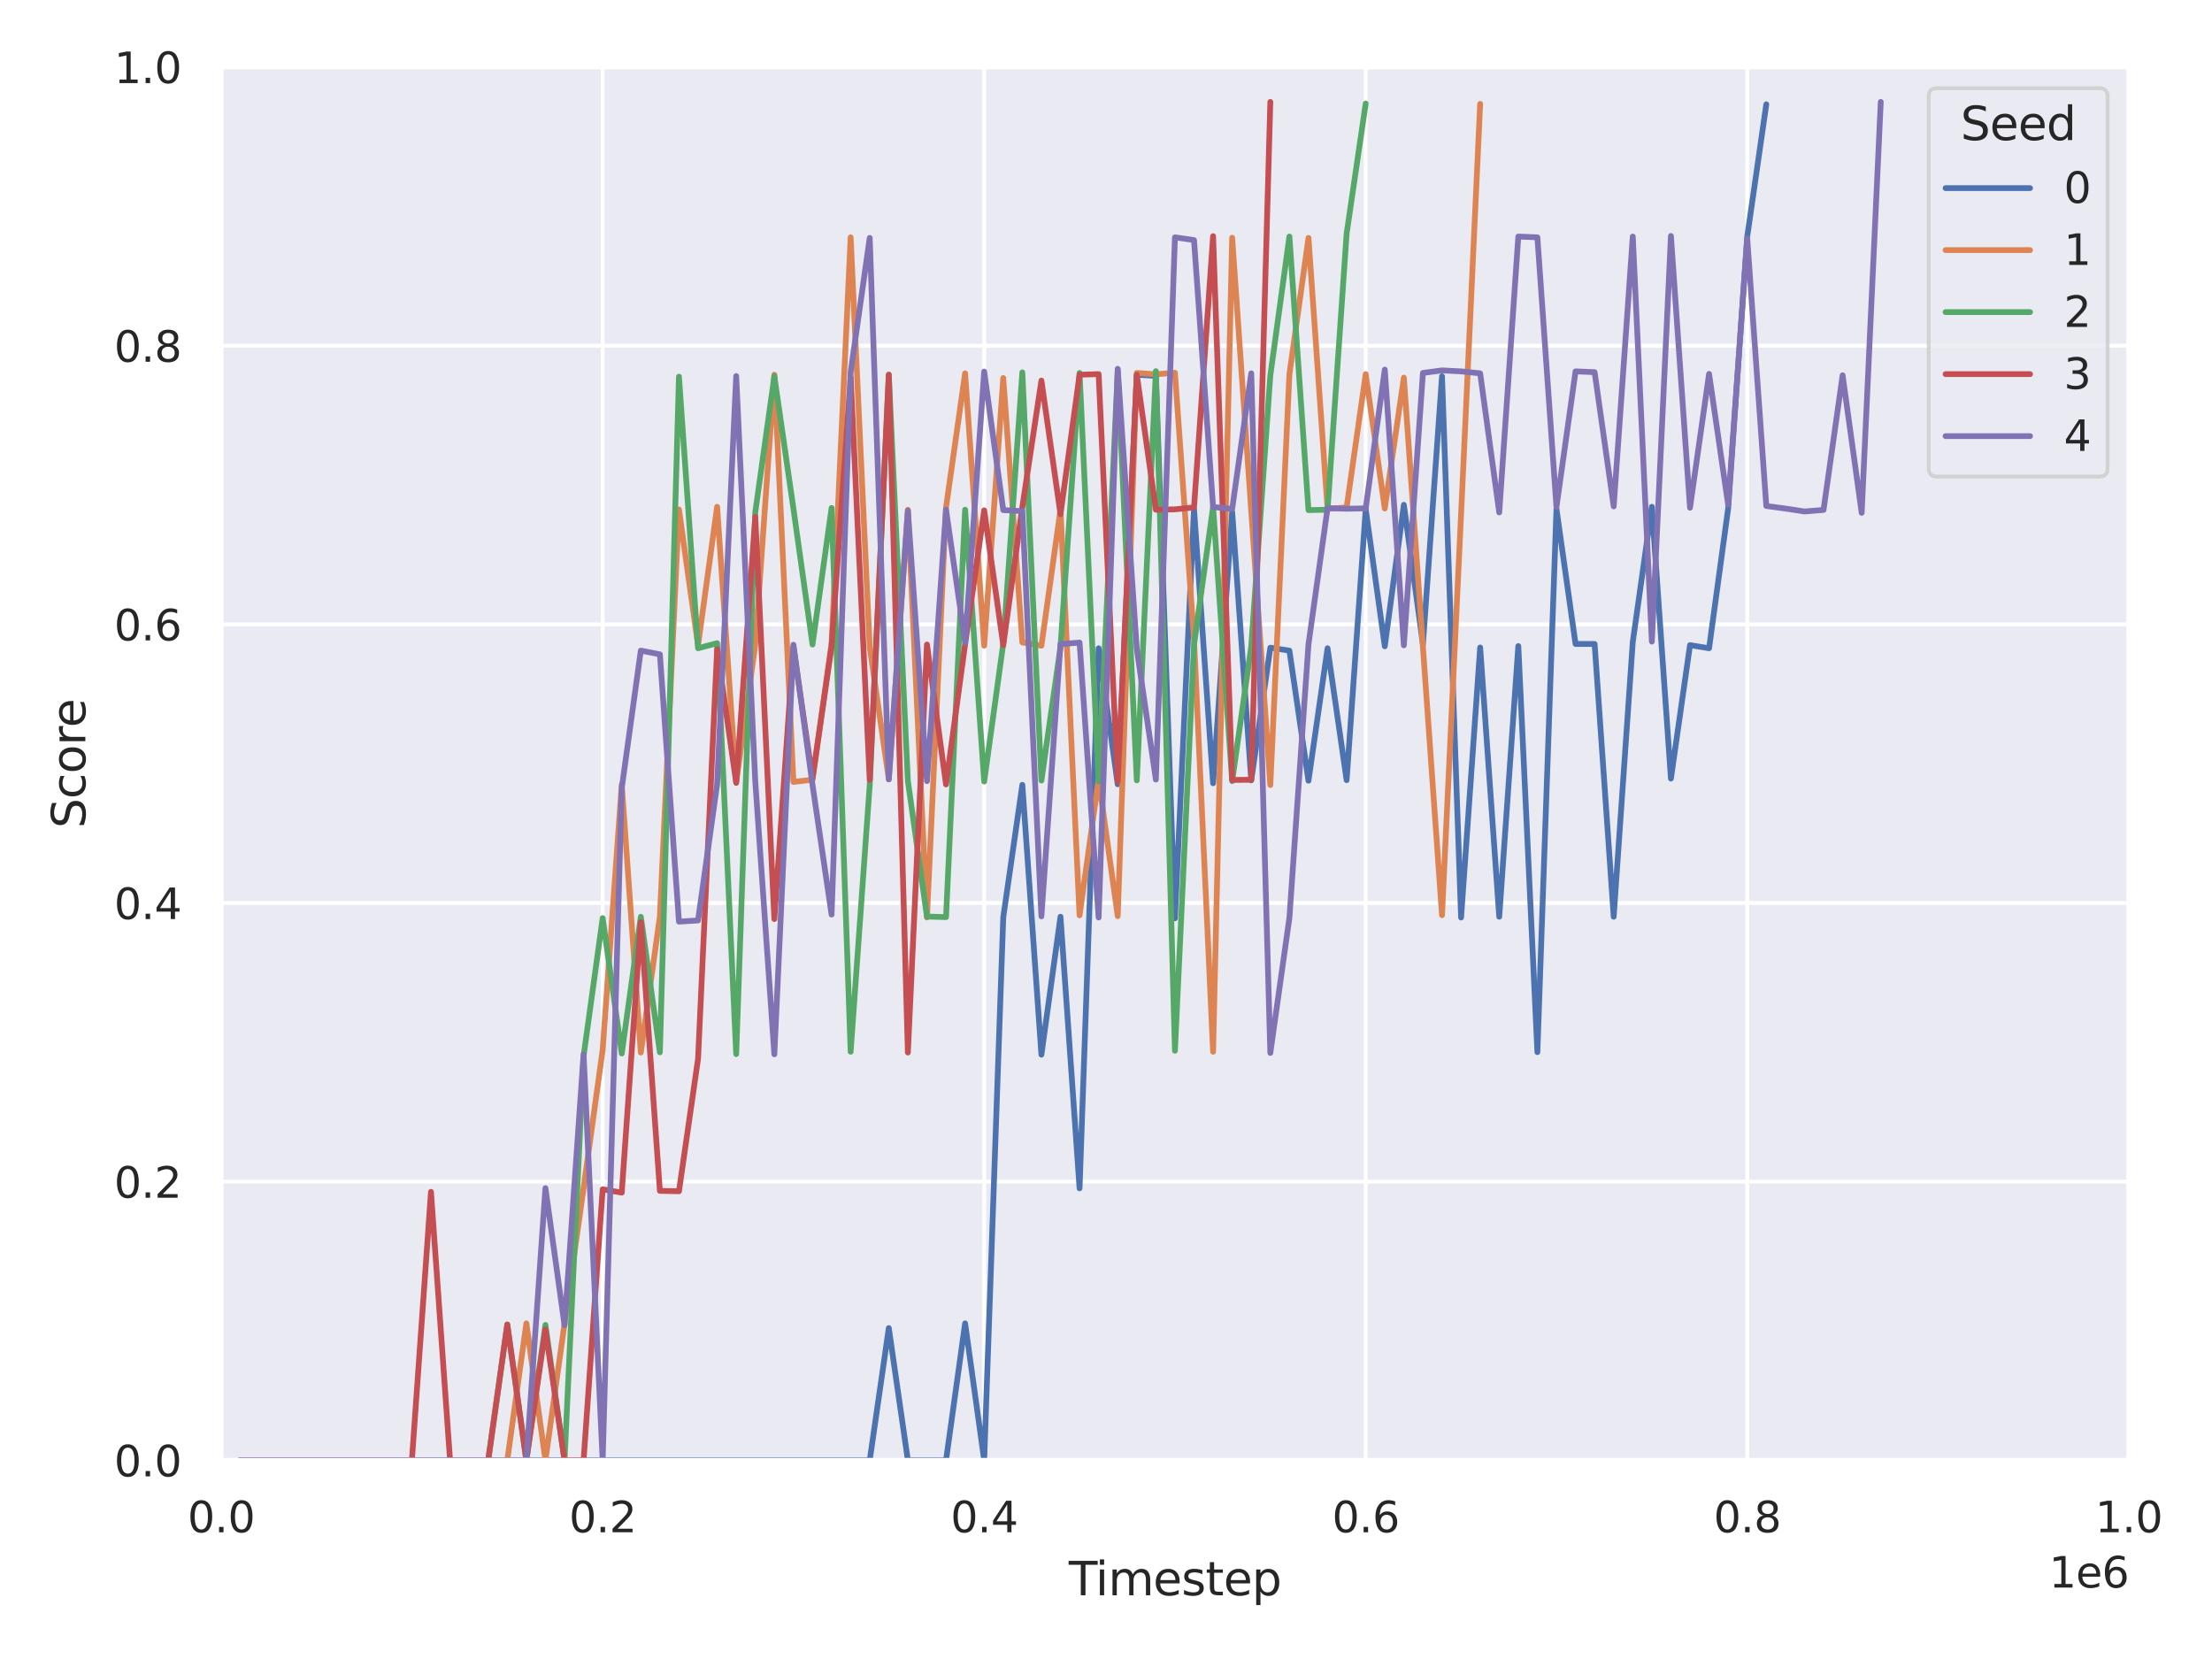 <?xml version="1.0" encoding="utf-8" standalone="no"?>
<!DOCTYPE svg PUBLIC "-//W3C//DTD SVG 1.1//EN"
  "http://www.w3.org/Graphics/SVG/1.1/DTD/svg11.dtd">
<svg xmlns:xlink="http://www.w3.org/1999/xlink" width="460.8pt" height="345.6pt" viewBox="0 0 460.8 345.6" xmlns="http://www.w3.org/2000/svg" version="1.1">
 <defs>
  <style type="text/css">*{stroke-linejoin: round; stroke-linecap: butt}</style>
 </defs>
 <g id="figure_1">
  <g id="patch_1">
   <path d="M 0 345.6 
L 460.8 345.6 
L 460.8 0 
L 0 0 
z
" style="fill: #ffffff"/>
  </g>
  <g id="axes_1">
   <g id="patch_2">
    <path d="M 46.068 304.212 
L 443.457 304.212 
L 443.457 13.968 
L 46.068 13.968 
z
" style="fill: #eaeaf2"/>
   </g>
   <g id="matplotlib.axis_1">
    <g id="xtick_1">
     <g id="line2d_1">
      <path d="M 46.068 304.212 
L 46.068 13.968 
" clip-path="url(#p31964b8fb4)" style="fill: none; stroke: #ffffff; stroke-width: 0.8; stroke-linecap: round"/>
     </g>
     <g id="text_1">
      <!-- 0.0 -->
      <g style="fill: #262626" transform="translate(39.071 319.199) scale(0.088 -0.088)">
       <defs>
        <path id="DejaVuSans-30" d="M 2034 4250 
Q 1547 4250 1301 3770 
Q 1056 3291 1056 2328 
Q 1056 1369 1301 889 
Q 1547 409 2034 409 
Q 2525 409 2770 889 
Q 3016 1369 3016 2328 
Q 3016 3291 2770 3770 
Q 2525 4250 2034 4250 
z
M 2034 4750 
Q 2819 4750 3233 4129 
Q 3647 3509 3647 2328 
Q 3647 1150 3233 529 
Q 2819 -91 2034 -91 
Q 1250 -91 836 529 
Q 422 1150 422 2328 
Q 422 3509 836 4129 
Q 1250 4750 2034 4750 
z
" transform="scale(0.016)"/>
        <path id="DejaVuSans-2e" d="M 684 794 
L 1344 794 
L 1344 0 
L 684 0 
L 684 794 
z
" transform="scale(0.016)"/>
       </defs>
       <use xlink:href="#DejaVuSans-30"/>
       <use xlink:href="#DejaVuSans-2e" x="63.623"/>
       <use xlink:href="#DejaVuSans-30" x="95.41"/>
      </g>
     </g>
    </g>
    <g id="xtick_2">
     <g id="line2d_2">
      <path d="M 125.546 304.212 
L 125.546 13.968 
" clip-path="url(#p31964b8fb4)" style="fill: none; stroke: #ffffff; stroke-width: 0.8; stroke-linecap: round"/>
     </g>
     <g id="text_2">
      <!-- 0.2 -->
      <g style="fill: #262626" transform="translate(118.548 319.199) scale(0.088 -0.088)">
       <defs>
        <path id="DejaVuSans-32" d="M 1228 531 
L 3431 531 
L 3431 0 
L 469 0 
L 469 531 
Q 828 903 1448 1529 
Q 2069 2156 2228 2338 
Q 2531 2678 2651 2914 
Q 2772 3150 2772 3378 
Q 2772 3750 2511 3984 
Q 2250 4219 1831 4219 
Q 1534 4219 1204 4116 
Q 875 4013 500 3803 
L 500 4441 
Q 881 4594 1212 4672 
Q 1544 4750 1819 4750 
Q 2544 4750 2975 4387 
Q 3406 4025 3406 3419 
Q 3406 3131 3298 2873 
Q 3191 2616 2906 2266 
Q 2828 2175 2409 1742 
Q 1991 1309 1228 531 
z
" transform="scale(0.016)"/>
       </defs>
       <use xlink:href="#DejaVuSans-30"/>
       <use xlink:href="#DejaVuSans-2e" x="63.623"/>
       <use xlink:href="#DejaVuSans-32" x="95.41"/>
      </g>
     </g>
    </g>
    <g id="xtick_3">
     <g id="line2d_3">
      <path d="M 205.024 304.212 
L 205.024 13.968 
" clip-path="url(#p31964b8fb4)" style="fill: none; stroke: #ffffff; stroke-width: 0.8; stroke-linecap: round"/>
     </g>
     <g id="text_3">
      <!-- 0.4 -->
      <g style="fill: #262626" transform="translate(198.026 319.199) scale(0.088 -0.088)">
       <defs>
        <path id="DejaVuSans-34" d="M 2419 4116 
L 825 1625 
L 2419 1625 
L 2419 4116 
z
M 2253 4666 
L 3047 4666 
L 3047 1625 
L 3713 1625 
L 3713 1100 
L 3047 1100 
L 3047 0 
L 2419 0 
L 2419 1100 
L 313 1100 
L 313 1709 
L 2253 4666 
z
" transform="scale(0.016)"/>
       </defs>
       <use xlink:href="#DejaVuSans-30"/>
       <use xlink:href="#DejaVuSans-2e" x="63.623"/>
       <use xlink:href="#DejaVuSans-34" x="95.41"/>
      </g>
     </g>
    </g>
    <g id="xtick_4">
     <g id="line2d_4">
      <path d="M 284.501 304.212 
L 284.501 13.968 
" clip-path="url(#p31964b8fb4)" style="fill: none; stroke: #ffffff; stroke-width: 0.8; stroke-linecap: round"/>
     </g>
     <g id="text_4">
      <!-- 0.6 -->
      <g style="fill: #262626" transform="translate(277.504 319.199) scale(0.088 -0.088)">
       <defs>
        <path id="DejaVuSans-36" d="M 2113 2584 
Q 1688 2584 1439 2293 
Q 1191 2003 1191 1497 
Q 1191 994 1439 701 
Q 1688 409 2113 409 
Q 2538 409 2786 701 
Q 3034 994 3034 1497 
Q 3034 2003 2786 2293 
Q 2538 2584 2113 2584 
z
M 3366 4563 
L 3366 3988 
Q 3128 4100 2886 4159 
Q 2644 4219 2406 4219 
Q 1781 4219 1451 3797 
Q 1122 3375 1075 2522 
Q 1259 2794 1537 2939 
Q 1816 3084 2150 3084 
Q 2853 3084 3261 2657 
Q 3669 2231 3669 1497 
Q 3669 778 3244 343 
Q 2819 -91 2113 -91 
Q 1303 -91 875 529 
Q 447 1150 447 2328 
Q 447 3434 972 4092 
Q 1497 4750 2381 4750 
Q 2619 4750 2861 4703 
Q 3103 4656 3366 4563 
z
" transform="scale(0.016)"/>
       </defs>
       <use xlink:href="#DejaVuSans-30"/>
       <use xlink:href="#DejaVuSans-2e" x="63.623"/>
       <use xlink:href="#DejaVuSans-36" x="95.41"/>
      </g>
     </g>
    </g>
    <g id="xtick_5">
     <g id="line2d_5">
      <path d="M 363.979 304.212 
L 363.979 13.968 
" clip-path="url(#p31964b8fb4)" style="fill: none; stroke: #ffffff; stroke-width: 0.8; stroke-linecap: round"/>
     </g>
     <g id="text_5">
      <!-- 0.8 -->
      <g style="fill: #262626" transform="translate(356.982 319.199) scale(0.088 -0.088)">
       <defs>
        <path id="DejaVuSans-38" d="M 2034 2216 
Q 1584 2216 1326 1975 
Q 1069 1734 1069 1313 
Q 1069 891 1326 650 
Q 1584 409 2034 409 
Q 2484 409 2743 651 
Q 3003 894 3003 1313 
Q 3003 1734 2745 1975 
Q 2488 2216 2034 2216 
z
M 1403 2484 
Q 997 2584 770 2862 
Q 544 3141 544 3541 
Q 544 4100 942 4425 
Q 1341 4750 2034 4750 
Q 2731 4750 3128 4425 
Q 3525 4100 3525 3541 
Q 3525 3141 3298 2862 
Q 3072 2584 2669 2484 
Q 3125 2378 3379 2068 
Q 3634 1759 3634 1313 
Q 3634 634 3220 271 
Q 2806 -91 2034 -91 
Q 1263 -91 848 271 
Q 434 634 434 1313 
Q 434 1759 690 2068 
Q 947 2378 1403 2484 
z
M 1172 3481 
Q 1172 3119 1398 2916 
Q 1625 2713 2034 2713 
Q 2441 2713 2670 2916 
Q 2900 3119 2900 3481 
Q 2900 3844 2670 4047 
Q 2441 4250 2034 4250 
Q 1625 4250 1398 4047 
Q 1172 3844 1172 3481 
z
" transform="scale(0.016)"/>
       </defs>
       <use xlink:href="#DejaVuSans-30"/>
       <use xlink:href="#DejaVuSans-2e" x="63.623"/>
       <use xlink:href="#DejaVuSans-38" x="95.41"/>
      </g>
     </g>
    </g>
    <g id="xtick_6">
     <g id="line2d_6">
      <path d="M 443.457 304.212 
L 443.457 13.968 
" clip-path="url(#p31964b8fb4)" style="fill: none; stroke: #ffffff; stroke-width: 0.8; stroke-linecap: round"/>
     </g>
     <g id="text_6">
      <!-- 1.0 -->
      <g style="fill: #262626" transform="translate(436.46 319.199) scale(0.088 -0.088)">
       <defs>
        <path id="DejaVuSans-31" d="M 794 531 
L 1825 531 
L 1825 4091 
L 703 3866 
L 703 4441 
L 1819 4666 
L 2450 4666 
L 2450 531 
L 3481 531 
L 3481 0 
L 794 0 
L 794 531 
z
" transform="scale(0.016)"/>
       </defs>
       <use xlink:href="#DejaVuSans-31"/>
       <use xlink:href="#DejaVuSans-2e" x="63.623"/>
       <use xlink:href="#DejaVuSans-30" x="95.41"/>
      </g>
     </g>
    </g>
    <g id="text_7">
     <!-- Timestep -->
     <g style="fill: #262626" transform="translate(222.635 332.323) scale(0.096 -0.096)">
      <defs>
       <path id="DejaVuSans-54" d="M -19 4666 
L 3928 4666 
L 3928 4134 
L 2272 4134 
L 2272 0 
L 1638 0 
L 1638 4134 
L -19 4134 
L -19 4666 
z
" transform="scale(0.016)"/>
       <path id="DejaVuSans-69" d="M 603 3500 
L 1178 3500 
L 1178 0 
L 603 0 
L 603 3500 
z
M 603 4863 
L 1178 4863 
L 1178 4134 
L 603 4134 
L 603 4863 
z
" transform="scale(0.016)"/>
       <path id="DejaVuSans-6d" d="M 3328 2828 
Q 3544 3216 3844 3400 
Q 4144 3584 4550 3584 
Q 5097 3584 5394 3201 
Q 5691 2819 5691 2113 
L 5691 0 
L 5113 0 
L 5113 2094 
Q 5113 2597 4934 2840 
Q 4756 3084 4391 3084 
Q 3944 3084 3684 2787 
Q 3425 2491 3425 1978 
L 3425 0 
L 2847 0 
L 2847 2094 
Q 2847 2600 2669 2842 
Q 2491 3084 2119 3084 
Q 1678 3084 1418 2786 
Q 1159 2488 1159 1978 
L 1159 0 
L 581 0 
L 581 3500 
L 1159 3500 
L 1159 2956 
Q 1356 3278 1631 3431 
Q 1906 3584 2284 3584 
Q 2666 3584 2933 3390 
Q 3200 3197 3328 2828 
z
" transform="scale(0.016)"/>
       <path id="DejaVuSans-65" d="M 3597 1894 
L 3597 1613 
L 953 1613 
Q 991 1019 1311 708 
Q 1631 397 2203 397 
Q 2534 397 2845 478 
Q 3156 559 3463 722 
L 3463 178 
Q 3153 47 2828 -22 
Q 2503 -91 2169 -91 
Q 1331 -91 842 396 
Q 353 884 353 1716 
Q 353 2575 817 3079 
Q 1281 3584 2069 3584 
Q 2775 3584 3186 3129 
Q 3597 2675 3597 1894 
z
M 3022 2063 
Q 3016 2534 2758 2815 
Q 2500 3097 2075 3097 
Q 1594 3097 1305 2825 
Q 1016 2553 972 2059 
L 3022 2063 
z
" transform="scale(0.016)"/>
       <path id="DejaVuSans-73" d="M 2834 3397 
L 2834 2853 
Q 2591 2978 2328 3040 
Q 2066 3103 1784 3103 
Q 1356 3103 1142 2972 
Q 928 2841 928 2578 
Q 928 2378 1081 2264 
Q 1234 2150 1697 2047 
L 1894 2003 
Q 2506 1872 2764 1633 
Q 3022 1394 3022 966 
Q 3022 478 2636 193 
Q 2250 -91 1575 -91 
Q 1294 -91 989 -36 
Q 684 19 347 128 
L 347 722 
Q 666 556 975 473 
Q 1284 391 1588 391 
Q 1994 391 2212 530 
Q 2431 669 2431 922 
Q 2431 1156 2273 1281 
Q 2116 1406 1581 1522 
L 1381 1569 
Q 847 1681 609 1914 
Q 372 2147 372 2553 
Q 372 3047 722 3315 
Q 1072 3584 1716 3584 
Q 2034 3584 2315 3537 
Q 2597 3491 2834 3397 
z
" transform="scale(0.016)"/>
       <path id="DejaVuSans-74" d="M 1172 4494 
L 1172 3500 
L 2356 3500 
L 2356 3053 
L 1172 3053 
L 1172 1153 
Q 1172 725 1289 603 
Q 1406 481 1766 481 
L 2356 481 
L 2356 0 
L 1766 0 
Q 1100 0 847 248 
Q 594 497 594 1153 
L 594 3053 
L 172 3053 
L 172 3500 
L 594 3500 
L 594 4494 
L 1172 4494 
z
" transform="scale(0.016)"/>
       <path id="DejaVuSans-70" d="M 1159 525 
L 1159 -1331 
L 581 -1331 
L 581 3500 
L 1159 3500 
L 1159 2969 
Q 1341 3281 1617 3432 
Q 1894 3584 2278 3584 
Q 2916 3584 3314 3078 
Q 3713 2572 3713 1747 
Q 3713 922 3314 415 
Q 2916 -91 2278 -91 
Q 1894 -91 1617 61 
Q 1341 213 1159 525 
z
M 3116 1747 
Q 3116 2381 2855 2742 
Q 2594 3103 2138 3103 
Q 1681 3103 1420 2742 
Q 1159 2381 1159 1747 
Q 1159 1113 1420 752 
Q 1681 391 2138 391 
Q 2594 391 2855 752 
Q 3116 1113 3116 1747 
z
" transform="scale(0.016)"/>
      </defs>
      <use xlink:href="#DejaVuSans-54"/>
      <use xlink:href="#DejaVuSans-69" x="57.959"/>
      <use xlink:href="#DejaVuSans-6d" x="85.742"/>
      <use xlink:href="#DejaVuSans-65" x="183.154"/>
      <use xlink:href="#DejaVuSans-73" x="244.678"/>
      <use xlink:href="#DejaVuSans-74" x="296.777"/>
      <use xlink:href="#DejaVuSans-65" x="335.986"/>
      <use xlink:href="#DejaVuSans-70" x="397.51"/>
     </g>
    </g>
    <g id="text_8">
     <!-- 1e6 -->
     <g style="fill: #262626" transform="translate(426.844 330.715) scale(0.088 -0.088)">
      <use xlink:href="#DejaVuSans-31"/>
      <use xlink:href="#DejaVuSans-65" x="63.623"/>
      <use xlink:href="#DejaVuSans-36" x="125.146"/>
     </g>
    </g>
   </g>
   <g id="matplotlib.axis_2">
    <g id="ytick_1">
     <g id="line2d_7">
      <path d="M 46.068 304.212 
L 443.457 304.212 
" clip-path="url(#p31964b8fb4)" style="fill: none; stroke: #ffffff; stroke-width: 0.8; stroke-linecap: round"/>
     </g>
     <g id="text_9">
      <!-- 0.0 -->
      <g style="fill: #262626" transform="translate(23.773 307.555) scale(0.088 -0.088)">
       <use xlink:href="#DejaVuSans-30"/>
       <use xlink:href="#DejaVuSans-2e" x="63.623"/>
       <use xlink:href="#DejaVuSans-30" x="95.41"/>
      </g>
     </g>
    </g>
    <g id="ytick_2">
     <g id="line2d_8">
      <path d="M 46.068 246.163 
L 443.457 246.163 
" clip-path="url(#p31964b8fb4)" style="fill: none; stroke: #ffffff; stroke-width: 0.8; stroke-linecap: round"/>
     </g>
     <g id="text_10">
      <!-- 0.2 -->
      <g style="fill: #262626" transform="translate(23.773 249.507) scale(0.088 -0.088)">
       <use xlink:href="#DejaVuSans-30"/>
       <use xlink:href="#DejaVuSans-2e" x="63.623"/>
       <use xlink:href="#DejaVuSans-32" x="95.41"/>
      </g>
     </g>
    </g>
    <g id="ytick_3">
     <g id="line2d_9">
      <path d="M 46.068 188.114 
L 443.457 188.114 
" clip-path="url(#p31964b8fb4)" style="fill: none; stroke: #ffffff; stroke-width: 0.8; stroke-linecap: round"/>
     </g>
     <g id="text_11">
      <!-- 0.4 -->
      <g style="fill: #262626" transform="translate(23.773 191.458) scale(0.088 -0.088)">
       <use xlink:href="#DejaVuSans-30"/>
       <use xlink:href="#DejaVuSans-2e" x="63.623"/>
       <use xlink:href="#DejaVuSans-34" x="95.41"/>
      </g>
     </g>
    </g>
    <g id="ytick_4">
     <g id="line2d_10">
      <path d="M 46.068 130.066 
L 443.457 130.066 
" clip-path="url(#p31964b8fb4)" style="fill: none; stroke: #ffffff; stroke-width: 0.8; stroke-linecap: round"/>
     </g>
     <g id="text_12">
      <!-- 0.6 -->
      <g style="fill: #262626" transform="translate(23.773 133.409) scale(0.088 -0.088)">
       <use xlink:href="#DejaVuSans-30"/>
       <use xlink:href="#DejaVuSans-2e" x="63.623"/>
       <use xlink:href="#DejaVuSans-36" x="95.41"/>
      </g>
     </g>
    </g>
    <g id="ytick_5">
     <g id="line2d_11">
      <path d="M 46.068 72.017 
L 443.457 72.017 
" clip-path="url(#p31964b8fb4)" style="fill: none; stroke: #ffffff; stroke-width: 0.8; stroke-linecap: round"/>
     </g>
     <g id="text_13">
      <!-- 0.8 -->
      <g style="fill: #262626" transform="translate(23.773 75.36) scale(0.088 -0.088)">
       <use xlink:href="#DejaVuSans-30"/>
       <use xlink:href="#DejaVuSans-2e" x="63.623"/>
       <use xlink:href="#DejaVuSans-38" x="95.41"/>
      </g>
     </g>
    </g>
    <g id="ytick_6">
     <g id="line2d_12">
      <path d="M 46.068 13.968 
L 443.457 13.968 
" clip-path="url(#p31964b8fb4)" style="fill: none; stroke: #ffffff; stroke-width: 0.8; stroke-linecap: round"/>
     </g>
     <g id="text_14">
      <!-- 1.0 -->
      <g style="fill: #262626" transform="translate(23.773 17.311) scale(0.088 -0.088)">
       <use xlink:href="#DejaVuSans-31"/>
       <use xlink:href="#DejaVuSans-2e" x="63.623"/>
       <use xlink:href="#DejaVuSans-30" x="95.41"/>
      </g>
     </g>
    </g>
    <g id="text_15">
     <!-- Score -->
     <g style="fill: #262626" transform="translate(17.777 172.532) rotate(-90) scale(0.096 -0.096)">
      <defs>
       <path id="DejaVuSans-53" d="M 3425 4513 
L 3425 3897 
Q 3066 4069 2747 4153 
Q 2428 4238 2131 4238 
Q 1616 4238 1336 4038 
Q 1056 3838 1056 3469 
Q 1056 3159 1242 3001 
Q 1428 2844 1947 2747 
L 2328 2669 
Q 3034 2534 3370 2195 
Q 3706 1856 3706 1288 
Q 3706 609 3251 259 
Q 2797 -91 1919 -91 
Q 1588 -91 1214 -16 
Q 841 59 441 206 
L 441 856 
Q 825 641 1194 531 
Q 1563 422 1919 422 
Q 2459 422 2753 634 
Q 3047 847 3047 1241 
Q 3047 1584 2836 1778 
Q 2625 1972 2144 2069 
L 1759 2144 
Q 1053 2284 737 2584 
Q 422 2884 422 3419 
Q 422 4038 858 4394 
Q 1294 4750 2059 4750 
Q 2388 4750 2728 4690 
Q 3069 4631 3425 4513 
z
" transform="scale(0.016)"/>
       <path id="DejaVuSans-63" d="M 3122 3366 
L 3122 2828 
Q 2878 2963 2633 3030 
Q 2388 3097 2138 3097 
Q 1578 3097 1268 2742 
Q 959 2388 959 1747 
Q 959 1106 1268 751 
Q 1578 397 2138 397 
Q 2388 397 2633 464 
Q 2878 531 3122 666 
L 3122 134 
Q 2881 22 2623 -34 
Q 2366 -91 2075 -91 
Q 1284 -91 818 406 
Q 353 903 353 1747 
Q 353 2603 823 3093 
Q 1294 3584 2113 3584 
Q 2378 3584 2631 3529 
Q 2884 3475 3122 3366 
z
" transform="scale(0.016)"/>
       <path id="DejaVuSans-6f" d="M 1959 3097 
Q 1497 3097 1228 2736 
Q 959 2375 959 1747 
Q 959 1119 1226 758 
Q 1494 397 1959 397 
Q 2419 397 2687 759 
Q 2956 1122 2956 1747 
Q 2956 2369 2687 2733 
Q 2419 3097 1959 3097 
z
M 1959 3584 
Q 2709 3584 3137 3096 
Q 3566 2609 3566 1747 
Q 3566 888 3137 398 
Q 2709 -91 1959 -91 
Q 1206 -91 779 398 
Q 353 888 353 1747 
Q 353 2609 779 3096 
Q 1206 3584 1959 3584 
z
" transform="scale(0.016)"/>
       <path id="DejaVuSans-72" d="M 2631 2963 
Q 2534 3019 2420 3045 
Q 2306 3072 2169 3072 
Q 1681 3072 1420 2755 
Q 1159 2438 1159 1844 
L 1159 0 
L 581 0 
L 581 3500 
L 1159 3500 
L 1159 2956 
Q 1341 3275 1631 3429 
Q 1922 3584 2338 3584 
Q 2397 3584 2469 3576 
Q 2541 3569 2628 3553 
L 2631 2963 
z
" transform="scale(0.016)"/>
      </defs>
      <use xlink:href="#DejaVuSans-53"/>
      <use xlink:href="#DejaVuSans-63" x="63.477"/>
      <use xlink:href="#DejaVuSans-6f" x="118.457"/>
      <use xlink:href="#DejaVuSans-72" x="179.639"/>
      <use xlink:href="#DejaVuSans-65" x="218.502"/>
     </g>
    </g>
   </g>
   <g id="PolyCollection_1"/>
   <g id="PolyCollection_2"/>
   <g id="PolyCollection_3"/>
   <g id="PolyCollection_4"/>
   <g id="PolyCollection_5"/>
   <g id="line2d_13">
    <path d="M 50.042 304.212 
L 54.016 304.212 
L 57.99 304.212 
L 61.964 304.212 
L 65.937 304.212 
L 69.911 304.212 
L 73.885 304.212 
L 77.859 304.212 
L 81.833 304.212 
L 85.807 304.212 
L 89.781 304.212 
L 93.755 304.212 
L 97.729 304.212 
L 101.702 304.212 
L 105.676 304.212 
L 109.65 304.212 
L 113.624 304.212 
L 117.598 304.212 
L 121.572 304.212 
L 125.546 304.212 
L 129.52 304.212 
L 133.494 304.212 
L 137.467 304.212 
L 141.441 304.212 
L 145.415 304.212 
L 149.389 304.212 
L 153.363 304.212 
L 157.337 304.212 
L 161.311 304.212 
L 165.285 304.212 
L 169.259 304.212 
L 173.232 304.212 
L 177.206 304.212 
L 181.18 304.212 
L 185.154 276.657 
L 189.128 304.212 
L 193.102 304.212 
L 197.076 304.212 
L 201.05 275.677 
L 205.024 304.212 
L 208.997 191.094 
L 212.971 163.498 
L 216.945 219.71 
L 220.919 190.972 
L 224.893 247.551 
L 228.867 135.045 
L 232.841 163.376 
L 236.815 78.058 
L 240.789 78.302 
L 244.762 191.298 
L 248.736 106.021 
L 252.71 163.172 
L 256.684 106.633 
L 260.658 162.559 
L 264.632 134.923 
L 268.606 135.535 
L 272.58 162.641 
L 276.554 135.045 
L 280.528 162.519 
L 284.501 106.062 
L 288.475 134.637 
L 292.449 105.164 
L 296.423 134.229 
L 300.397 78.384 
L 304.371 191.135 
L 308.345 134.882 
L 312.319 190.971 
L 316.293 134.596 
L 320.266 219.18 
L 324.24 106.021 
L 328.214 134.147 
L 332.188 134.147 
L 336.162 190.972 
L 340.136 133.739 
L 344.11 105.572 
L 348.084 162.192 
L 352.058 134.392 
L 356.031 135.045 
L 360.005 105.939 
L 363.979 49.278 
L 367.953 21.723 
" clip-path="url(#p31964b8fb4)" style="fill: none; stroke: #4c72b0; stroke-width: 1.2; stroke-linecap: round"/>
   </g>
   <g id="line2d_14">
    <path d="M 50.042 304.212 
L 54.016 304.212 
L 57.99 304.212 
L 61.964 304.212 
L 65.937 304.212 
L 69.911 304.212 
L 73.885 304.212 
L 77.859 304.212 
L 81.833 304.212 
L 85.807 304.212 
L 89.781 304.212 
L 93.755 304.212 
L 97.729 304.212 
L 101.702 304.212 
L 105.676 304.212 
L 109.65 275.677 
L 113.624 304.212 
L 117.598 275.759 
L 121.572 247.469 
L 125.546 218.69 
L 129.52 163.457 
L 133.494 219.261 
L 137.467 190.931 
L 141.441 106.143 
L 145.415 134.433 
L 149.389 105.572 
L 153.363 162.967 
L 157.337 134.31 
L 161.311 78.057 
L 165.285 162.886 
L 169.259 162.437 
L 173.232 133.984 
L 177.206 49.441 
L 181.18 134.8 
L 185.154 162.355 
L 189.128 106.184 
L 193.102 191.135 
L 197.076 105.694 
L 201.05 77.772 
L 205.024 134.514 
L 208.997 78.751 
L 212.971 133.821 
L 216.945 134.514 
L 220.919 106.143 
L 224.893 190.686 
L 228.867 162.314 
L 232.841 190.849 
L 236.815 77.69 
L 240.789 77.976 
L 244.762 77.649 
L 248.736 133.249 
L 252.71 219.098 
L 256.684 49.523 
L 260.658 106.51 
L 264.632 163.539 
L 268.606 77.976 
L 272.58 49.564 
L 276.554 106.021 
L 280.528 105.694 
L 284.501 77.935 
L 288.475 105.939 
L 292.449 78.67 
L 296.423 134.8 
L 300.397 190.645 
L 304.371 107.123 
L 308.345 21.641 
" clip-path="url(#p31964b8fb4)" style="fill: none; stroke: #dd8452; stroke-width: 1.2; stroke-linecap: round"/>
   </g>
   <g id="line2d_15">
    <path d="M 50.042 304.212 
L 54.016 304.212 
L 57.99 304.212 
L 61.964 304.212 
L 65.937 304.212 
L 69.911 304.212 
L 73.885 304.212 
L 77.859 304.212 
L 81.833 304.212 
L 85.807 304.212 
L 89.781 304.212 
L 93.755 304.212 
L 97.729 304.212 
L 101.702 304.212 
L 105.676 275.922 
L 109.65 304.212 
L 113.624 276.004 
L 117.598 304.212 
L 121.572 219.996 
L 125.546 191.257 
L 129.52 219.465 
L 133.494 190.971 
L 137.467 219.22 
L 141.441 78.466 
L 145.415 135.045 
L 149.389 133.984 
L 153.363 219.588 
L 157.337 106.715 
L 161.311 78.384 
L 165.285 105.939 
L 169.259 134.27 
L 173.232 105.817 
L 177.206 219.098 
L 181.18 163.539 
L 185.154 78.139 
L 189.128 162.682 
L 193.102 190.931 
L 197.076 191.053 
L 201.05 106.184 
L 205.024 162.804 
L 208.997 134.065 
L 212.971 77.568 
L 216.945 162.6 
L 220.919 134.8 
L 224.893 77.69 
L 228.867 162.763 
L 232.841 77.282 
L 236.815 162.559 
L 240.789 77.323 
L 244.762 218.894 
L 248.736 134.351 
L 252.71 105.572 
L 256.684 162.723 
L 260.658 134.637 
L 264.632 78.221 
L 268.606 49.278 
L 272.58 106.266 
L 276.554 106.184 
L 280.528 48.666 
L 284.501 21.56 
" clip-path="url(#p31964b8fb4)" style="fill: none; stroke: #55a868; stroke-width: 1.2; stroke-linecap: round"/>
   </g>
   <g id="line2d_16">
    <path d="M 50.042 304.212 
L 54.016 304.212 
L 57.99 304.212 
L 61.964 304.212 
L 65.937 304.212 
L 69.911 304.212 
L 73.885 304.212 
L 77.859 304.212 
L 81.833 304.212 
L 85.807 304.212 
L 89.781 248.286 
L 93.755 304.212 
L 97.729 304.212 
L 101.702 304.212 
L 105.676 275.922 
L 109.65 304.212 
L 113.624 276.943 
L 117.598 304.212 
L 121.572 304.212 
L 125.546 247.755 
L 129.52 248.449 
L 133.494 192.114 
L 137.467 248.082 
L 141.441 248.163 
L 145.415 220.608 
L 149.389 135.249 
L 153.363 163.09 
L 157.337 107.694 
L 161.311 191.461 
L 165.285 134.759 
L 169.259 162.192 
L 173.232 134.678 
L 177.206 78.629 
L 181.18 162.478 
L 185.154 78.017 
L 189.128 219.261 
L 193.102 134.27 
L 197.076 163.416 
L 201.05 134.188 
L 205.024 106.306 
L 208.997 134.392 
L 212.971 105.613 
L 216.945 79.282 
L 220.919 107.123 
L 224.893 78.058 
L 228.867 77.935 
L 232.841 162.845 
L 236.815 78.058 
L 240.789 106.184 
L 244.762 106.102 
L 248.736 105.694 
L 252.71 49.196 
L 256.684 162.478 
L 260.658 162.437 
L 264.632 21.233 
" clip-path="url(#p31964b8fb4)" style="fill: none; stroke: #c44e52; stroke-width: 1.2; stroke-linecap: round"/>
   </g>
   <g id="line2d_17">
    <path d="M 50.042 304.212 
L 54.016 304.212 
L 57.99 304.212 
L 61.964 304.212 
L 65.937 304.212 
L 69.911 304.212 
L 73.885 304.212 
L 77.859 304.212 
L 81.833 304.212 
L 85.807 304.212 
L 89.781 304.212 
L 93.755 304.212 
L 97.729 304.212 
L 101.702 304.212 
L 105.676 304.212 
L 109.65 304.212 
L 113.624 247.51 
L 117.598 276.045 
L 121.572 219.629 
L 125.546 304.212 
L 129.52 164.192 
L 133.494 135.535 
L 137.467 136.31 
L 141.441 191.992 
L 145.415 191.747 
L 149.389 163.376 
L 153.363 78.343 
L 157.337 162.763 
L 161.311 219.629 
L 165.285 134.31 
L 169.259 163.498 
L 173.232 190.523 
L 177.206 77.527 
L 181.18 49.564 
L 185.154 162.355 
L 189.128 106.429 
L 193.102 162.723 
L 197.076 106.184 
L 201.05 133.861 
L 205.024 77.404 
L 208.997 106.266 
L 212.971 106.47 
L 216.945 190.89 
L 220.919 134.188 
L 224.893 133.861 
L 228.867 191.135 
L 232.841 76.833 
L 236.815 135.208 
L 240.789 162.396 
L 244.762 49.441 
L 248.736 50.013 
L 252.71 105.613 
L 256.684 106.021 
L 260.658 77.772 
L 264.632 219.343 
L 268.606 191.216 
L 272.58 134.229 
L 276.554 105.857 
L 280.528 105.98 
L 284.501 105.898 
L 288.475 76.996 
L 292.449 134.433 
L 296.423 77.69 
L 300.397 77.16 
L 304.371 77.364 
L 308.345 77.772 
L 312.319 106.755 
L 316.293 49.278 
L 320.266 49.441 
L 324.24 105.612 
L 328.214 77.364 
L 332.188 77.527 
L 336.162 105.49 
L 340.136 49.278 
L 344.11 133.657 
L 348.084 49.155 
L 352.058 105.776 
L 356.031 77.894 
L 360.005 105.164 
L 363.979 49.645 
L 367.953 105.408 
L 371.927 105.939 
L 375.901 106.551 
L 379.875 106.225 
L 383.849 78.18 
L 387.823 106.837 
L 391.796 21.233 
" clip-path="url(#p31964b8fb4)" style="fill: none; stroke: #8172b3; stroke-width: 1.2; stroke-linecap: round"/>
   </g>
   <g id="line2d_18"/>
   <g id="line2d_19"/>
   <g id="line2d_20"/>
   <g id="line2d_21"/>
   <g id="line2d_22"/>
   <g id="patch_3">
    <path d="M 46.068 304.212 
L 46.068 13.968 
" style="fill: none; stroke: #ffffff; stroke-linejoin: miter; stroke-linecap: square"/>
   </g>
   <g id="patch_4">
    <path d="M 443.457 304.212 
L 443.457 13.968 
" style="fill: none; stroke: #ffffff; stroke-linejoin: miter; stroke-linecap: square"/>
   </g>
   <g id="patch_5">
    <path d="M 46.068 304.212 
L 443.457 304.212 
" style="fill: none; stroke: #ffffff; stroke-linejoin: miter; stroke-linecap: square"/>
   </g>
   <g id="patch_6">
    <path d="M 46.068 13.968 
L 443.457 13.968 
" style="fill: none; stroke: #ffffff; stroke-linejoin: miter; stroke-linecap: square"/>
   </g>
   <g id="legend_1">
    <g id="patch_7">
     <path d="M 403.538 99.283 
L 437.297 99.283 
Q 439.057 99.283 439.057 97.523 
L 439.057 20.128 
Q 439.057 18.368 437.297 18.368 
L 403.538 18.368 
Q 401.778 18.368 401.778 20.128 
L 401.778 97.523 
Q 401.778 99.283 403.538 99.283 
z
" style="fill: #eaeaf2; opacity: 0.8; stroke: #cccccc; stroke-width: 0.8; stroke-linejoin: miter"/>
    </g>
    <g id="text_16">
     <!-- Seed -->
     <g style="fill: #262626" transform="translate(408.416 29.183) scale(0.096 -0.096)">
      <defs>
       <path id="DejaVuSans-64" d="M 2906 2969 
L 2906 4863 
L 3481 4863 
L 3481 0 
L 2906 0 
L 2906 525 
Q 2725 213 2448 61 
Q 2172 -91 1784 -91 
Q 1150 -91 751 415 
Q 353 922 353 1747 
Q 353 2572 751 3078 
Q 1150 3584 1784 3584 
Q 2172 3584 2448 3432 
Q 2725 3281 2906 2969 
z
M 947 1747 
Q 947 1113 1208 752 
Q 1469 391 1925 391 
Q 2381 391 2643 752 
Q 2906 1113 2906 1747 
Q 2906 2381 2643 2742 
Q 2381 3103 1925 3103 
Q 1469 3103 1208 2742 
Q 947 2381 947 1747 
z
" transform="scale(0.016)"/>
      </defs>
      <use xlink:href="#DejaVuSans-53"/>
      <use xlink:href="#DejaVuSans-65" x="63.477"/>
      <use xlink:href="#DejaVuSans-65" x="125"/>
      <use xlink:href="#DejaVuSans-64" x="186.523"/>
     </g>
    </g>
    <g id="line2d_23">
     <path d="M 405.298 39.186 
L 414.098 39.186 
L 422.898 39.186 
" style="fill: none; stroke: #4c72b0; stroke-width: 1.2; stroke-linecap: round"/>
    </g>
    <g id="text_17">
     <!-- 0 -->
     <g style="fill: #262626" transform="translate(429.938 42.266) scale(0.088 -0.088)">
      <use xlink:href="#DejaVuSans-30"/>
     </g>
    </g>
    <g id="line2d_24">
     <path d="M 405.298 52.102 
L 414.098 52.102 
L 422.898 52.102 
" style="fill: none; stroke: #dd8452; stroke-width: 1.2; stroke-linecap: round"/>
    </g>
    <g id="text_18">
     <!-- 1 -->
     <g style="fill: #262626" transform="translate(429.938 55.182) scale(0.088 -0.088)">
      <use xlink:href="#DejaVuSans-31"/>
     </g>
    </g>
    <g id="line2d_25">
     <path d="M 405.298 65.019 
L 414.098 65.019 
L 422.898 65.019 
" style="fill: none; stroke: #55a868; stroke-width: 1.2; stroke-linecap: round"/>
    </g>
    <g id="text_19">
     <!-- 2 -->
     <g style="fill: #262626" transform="translate(429.938 68.099) scale(0.088 -0.088)">
      <use xlink:href="#DejaVuSans-32"/>
     </g>
    </g>
    <g id="line2d_26">
     <path d="M 405.298 77.936 
L 414.098 77.936 
L 422.898 77.936 
" style="fill: none; stroke: #c44e52; stroke-width: 1.2; stroke-linecap: round"/>
    </g>
    <g id="text_20">
     <!-- 3 -->
     <g style="fill: #262626" transform="translate(429.938 81.016) scale(0.088 -0.088)">
      <defs>
       <path id="DejaVuSans-33" d="M 2597 2516 
Q 3050 2419 3304 2112 
Q 3559 1806 3559 1356 
Q 3559 666 3084 287 
Q 2609 -91 1734 -91 
Q 1441 -91 1130 -33 
Q 819 25 488 141 
L 488 750 
Q 750 597 1062 519 
Q 1375 441 1716 441 
Q 2309 441 2620 675 
Q 2931 909 2931 1356 
Q 2931 1769 2642 2001 
Q 2353 2234 1838 2234 
L 1294 2234 
L 1294 2753 
L 1863 2753 
Q 2328 2753 2575 2939 
Q 2822 3125 2822 3475 
Q 2822 3834 2567 4026 
Q 2313 4219 1838 4219 
Q 1578 4219 1281 4162 
Q 984 4106 628 3988 
L 628 4550 
Q 988 4650 1302 4700 
Q 1616 4750 1894 4750 
Q 2613 4750 3031 4423 
Q 3450 4097 3450 3541 
Q 3450 3153 3228 2886 
Q 3006 2619 2597 2516 
z
" transform="scale(0.016)"/>
      </defs>
      <use xlink:href="#DejaVuSans-33"/>
     </g>
    </g>
    <g id="line2d_27">
     <path d="M 405.298 90.853 
L 414.098 90.853 
L 422.898 90.853 
" style="fill: none; stroke: #8172b3; stroke-width: 1.2; stroke-linecap: round"/>
    </g>
    <g id="text_21">
     <!-- 4 -->
     <g style="fill: #262626" transform="translate(429.938 93.933) scale(0.088 -0.088)">
      <use xlink:href="#DejaVuSans-34"/>
     </g>
    </g>
   </g>
  </g>
 </g>
 <defs>
  <clipPath id="p31964b8fb4">
   <rect x="46.068" y="13.968" width="397.389" height="290.244"/>
  </clipPath>
 </defs>
</svg>
